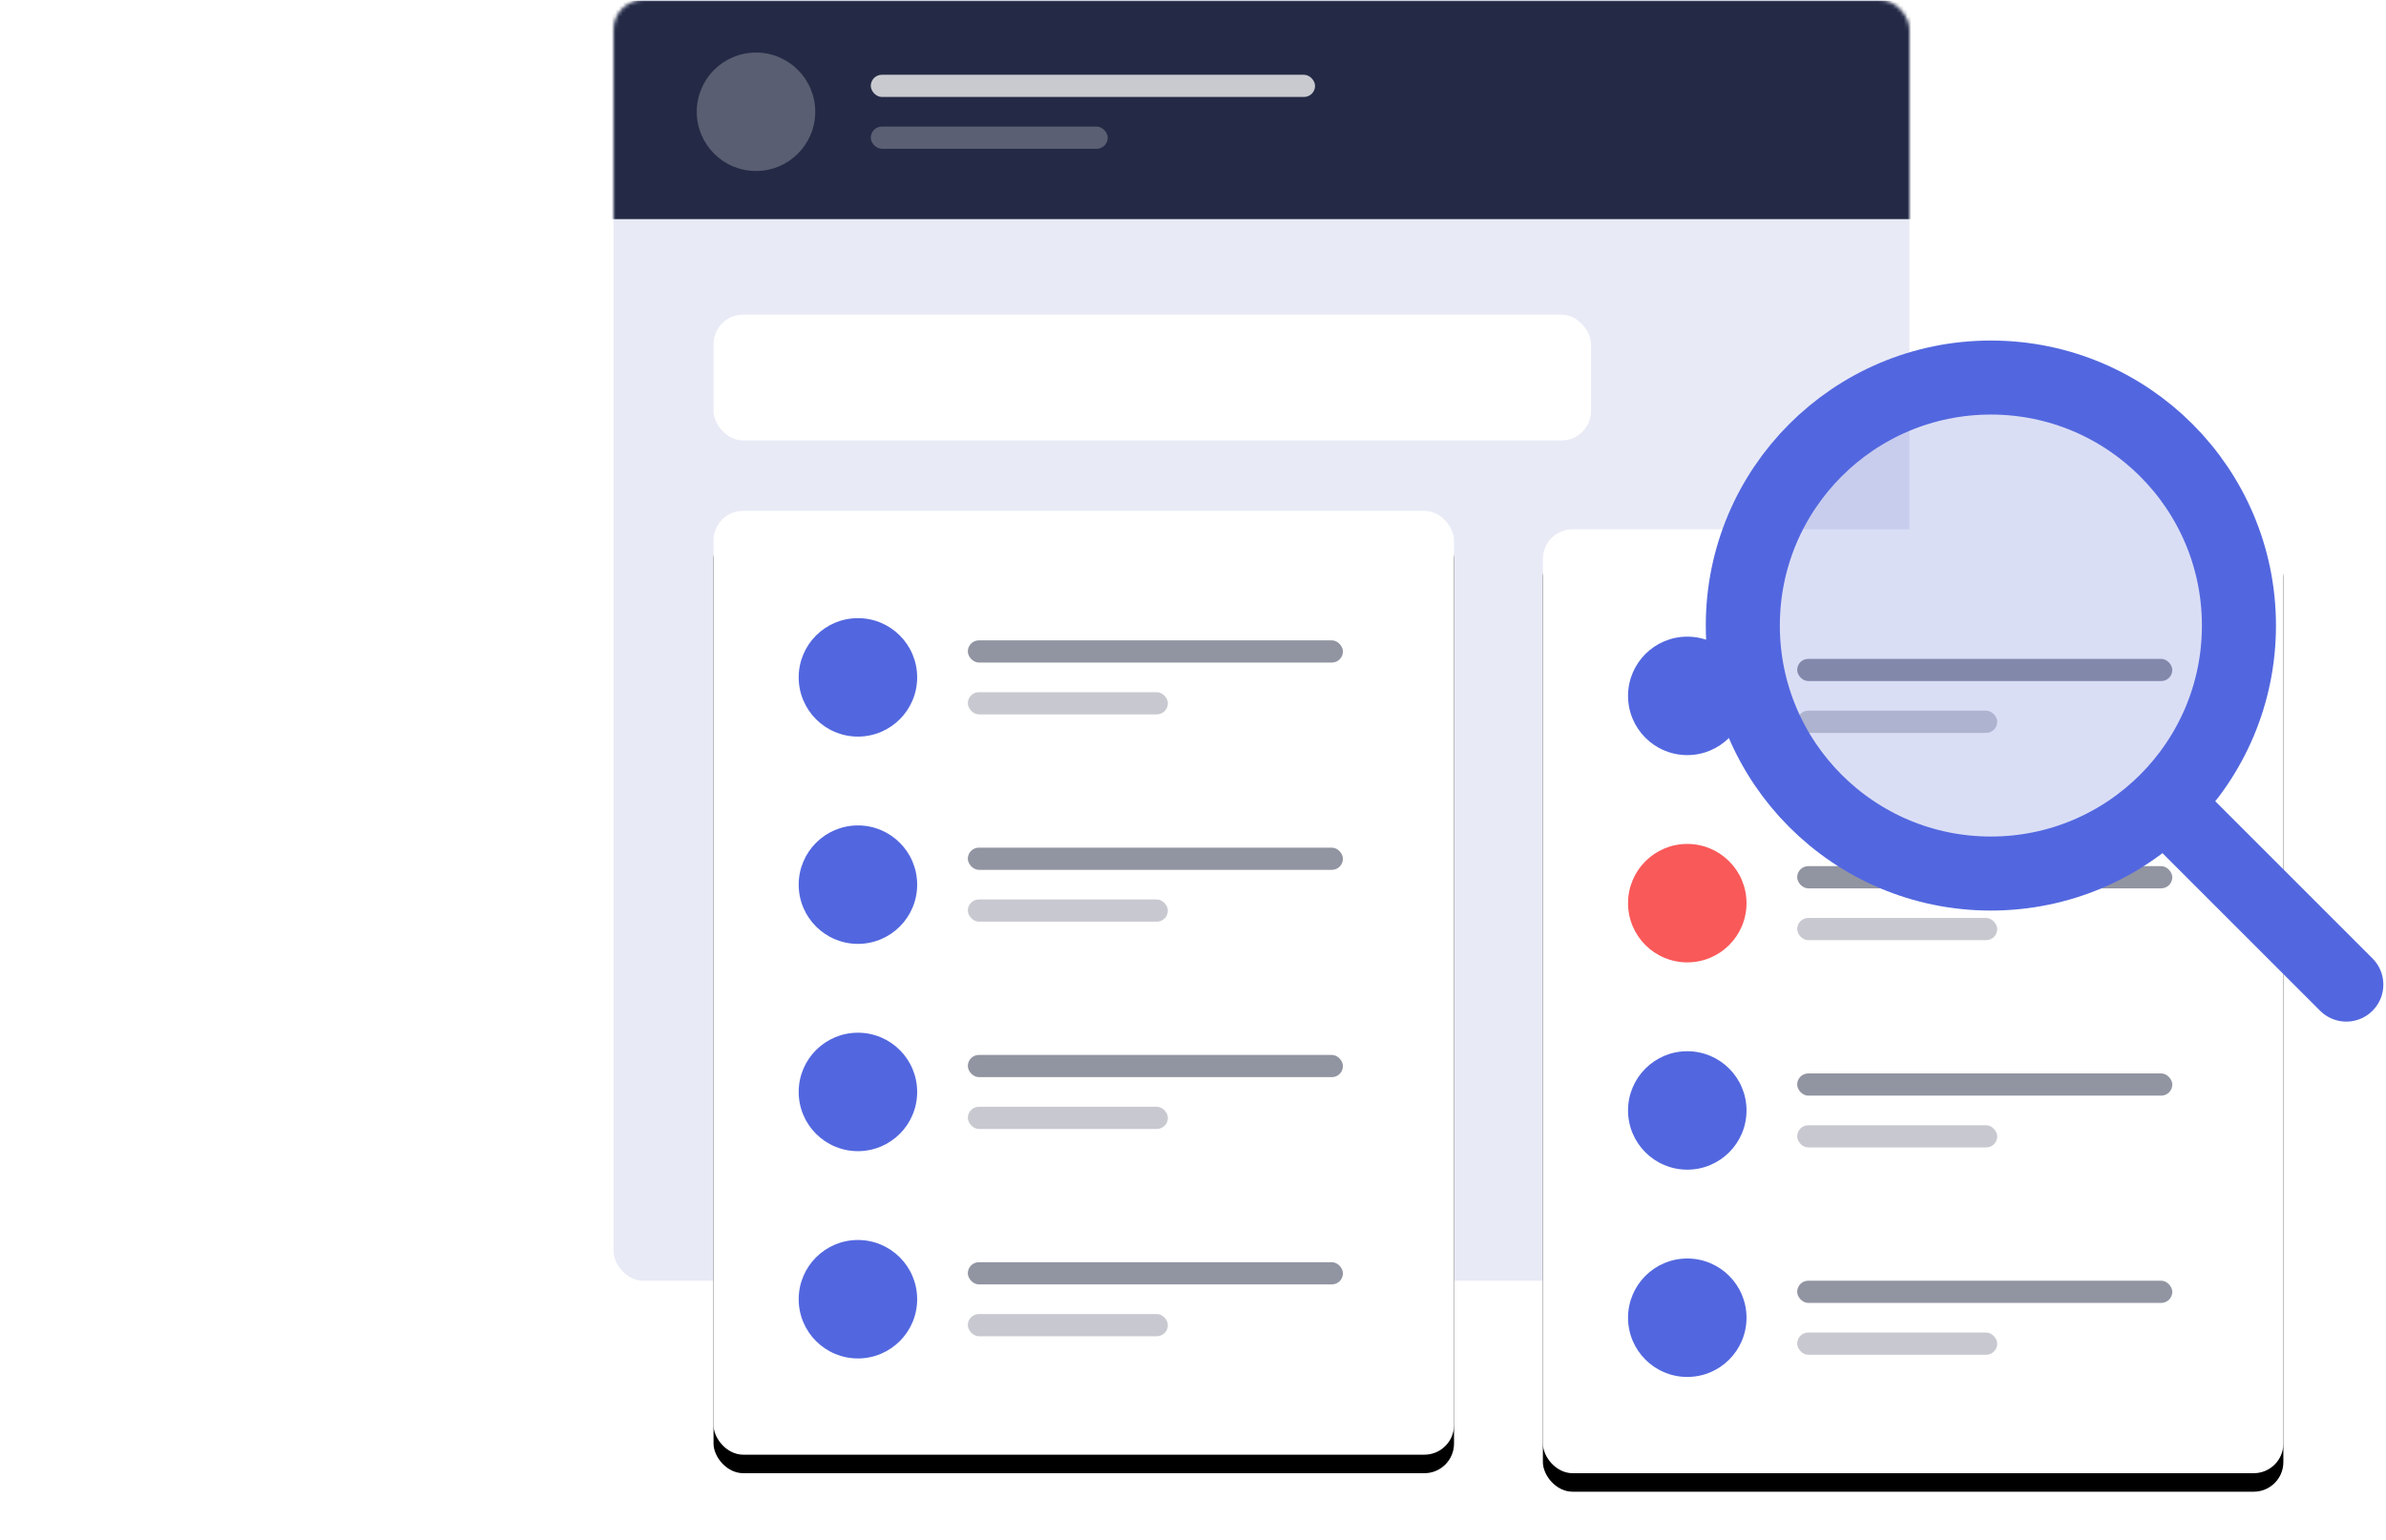 <svg xmlns="http://www.w3.org/2000/svg" xmlns:xlink="http://www.w3.org/1999/xlink" viewBox="0 0 313 416" width="536" height="346"><defs><rect id="a" width="350" height="346" rx="8"/><rect id="d" width="200" height="255" rx="8"/><filter id="c" width="117.5%" height="113.7%" x="-8.8%" y="-4.9%" filterUnits="objectBoundingBox"><feOffset dy="5" in="SourceAlpha" result="shadowOffsetOuter1"/><feGaussianBlur in="shadowOffsetOuter1" result="shadowBlurOuter1" stdDeviation="5"/><feColorMatrix in="shadowBlurOuter1" values="0 0 0 0 0.285 0 0 0 0 0.364 0 0 0 0 0.811 0 0 0 0.083 0"/></filter><filter id="e" width="139.5%" height="131%" x="-19.8%" y="-13.5%" filterUnits="objectBoundingBox"><feOffset dy="5" in="SourceAlpha" result="shadowOffsetOuter1"/><feGaussianBlur in="shadowOffsetOuter1" result="shadowBlurOuter1" stdDeviation="5"/><feColorMatrix in="shadowBlurOuter1" result="shadowMatrixOuter1" values="0 0 0 0 0.285 0 0 0 0 0.364 0 0 0 0 0.811 0 0 0 0.083 0"/><feMerge><feMergeNode in="shadowMatrixOuter1"/><feMergeNode in="SourceGraphic"/></feMerge></filter><rect id="g" width="200" height="255" rx="8"/><filter id="f" width="117.5%" height="113.7%" x="-8.8%" y="-4.9%" filterUnits="objectBoundingBox"><feOffset dy="5" in="SourceAlpha" result="shadowOffsetOuter1"/><feGaussianBlur in="shadowOffsetOuter1" result="shadowBlurOuter1" stdDeviation="5"/><feColorMatrix in="shadowBlurOuter1" values="0 0 0 0 0.285 0 0 0 0 0.364 0 0 0 0 0.811 0 0 0 0.083 0"/></filter></defs><g fill="none" fill-rule="evenodd"><mask id="b" fill="#fff"><use xlink:href="#a"/></mask><use fill="#E8EAF6" fill-rule="nonzero" xlink:href="#a"/><g mask="url(#b)"><path fill="#242A45" d="M-3.53.197h547v59h-547z"/><g transform="translate(22.47 14.197)" fill="#FFF"><circle cx="16" cy="16" r="16" opacity=".245"/><g transform="translate(47 6)"><rect width="120" height="6" opacity=".75" rx="3"/><rect width="64" height="6" y="14" opacity=".25" rx="3"/></g></g></g><g transform="translate(27 138)"><use fill="#000" filter="url(#c)" xlink:href="#d"/><use fill="#FFF" xlink:href="#d"/><g transform="translate(23 29)"><rect width="101.317" height="6" x="45.683" y="6" fill="#242A45" opacity=".5" rx="3"/><circle cx="16" cy="16" r="16" fill="#5267DF"/><rect width="54.036" height="6" x="45.683" y="20" fill="#242A45" opacity=".25" rx="3"/><g transform="translate(0 56)"><circle cx="16" cy="16" r="16" fill="#5267DF"/><rect width="101.317" height="6" x="45.683" y="6" fill="#242A45" opacity=".5" rx="3"/><rect width="54.036" height="6" x="45.683" y="20" fill="#242A45" opacity=".25" rx="3"/></g><g transform="translate(0 112)"><circle cx="16" cy="16" r="16" fill="#5267DF"/><rect width="101.317" height="6" x="45.683" y="6" fill="#242A45" opacity=".5" rx="3"/><rect width="54.036" height="6" x="45.683" y="20" fill="#242A45" opacity=".25" rx="3"/></g><g transform="translate(0 168)"><circle cx="16" cy="16" r="16" fill="#5267DF"/><rect width="101.317" height="6" x="45.683" y="6" fill="#242A45" opacity=".5" rx="3"/><rect width="54.036" height="6" x="45.683" y="20" fill="#242A45" opacity=".25" rx="3"/></g></g></g><g filter="url(#e)" transform="translate(251 138)"><use fill="#000" filter="url(#f)" xlink:href="#g"/><use fill="#FFF" xlink:href="#g"/><g transform="translate(23 29)"><rect width="101.317" height="6" x="45.683" y="6" fill="#242A45" opacity=".5" rx="3"/><circle cx="16" cy="16" r="16" fill="#5267DF"/><rect width="54.036" height="6" x="45.683" y="20" fill="#242A45" opacity=".25" rx="3"/><g transform="translate(0 56)"><circle cx="16" cy="16" r="16" fill="#FA5959"/><rect width="101.317" height="6" x="45.683" y="6" fill="#242A45" opacity=".5" rx="3"/><rect width="54.036" height="6" x="45.683" y="20" fill="#242A45" opacity=".25" rx="3"/></g><g transform="translate(0 112)"><circle cx="16" cy="16" r="16" fill="#5267DF"/><rect width="101.317" height="6" x="45.683" y="6" fill="#242A45" opacity=".5" rx="3"/><rect width="54.036" height="6" x="45.683" y="20" fill="#242A45" opacity=".25" rx="3"/></g><g transform="translate(0 168)"><circle cx="16" cy="16" r="16" fill="#5267DF"/><rect width="101.317" height="6" x="45.683" y="6" fill="#242A45" opacity=".5" rx="3"/><rect width="54.036" height="6" x="45.683" y="20" fill="#242A45" opacity=".25" rx="3"/></g></g></g><rect width="237" height="34" x="27" y="85" fill="#FFF" rx="8"/><g stroke="#5267DF" stroke-width="20" transform="translate(305 102)"><circle cx="67" cy="67" r="67" fill="#495DCF" fill-opacity=".2"/><path stroke-linecap="round" stroke-linejoin="round" d="M114 115l49 49"/></g></g></svg>
